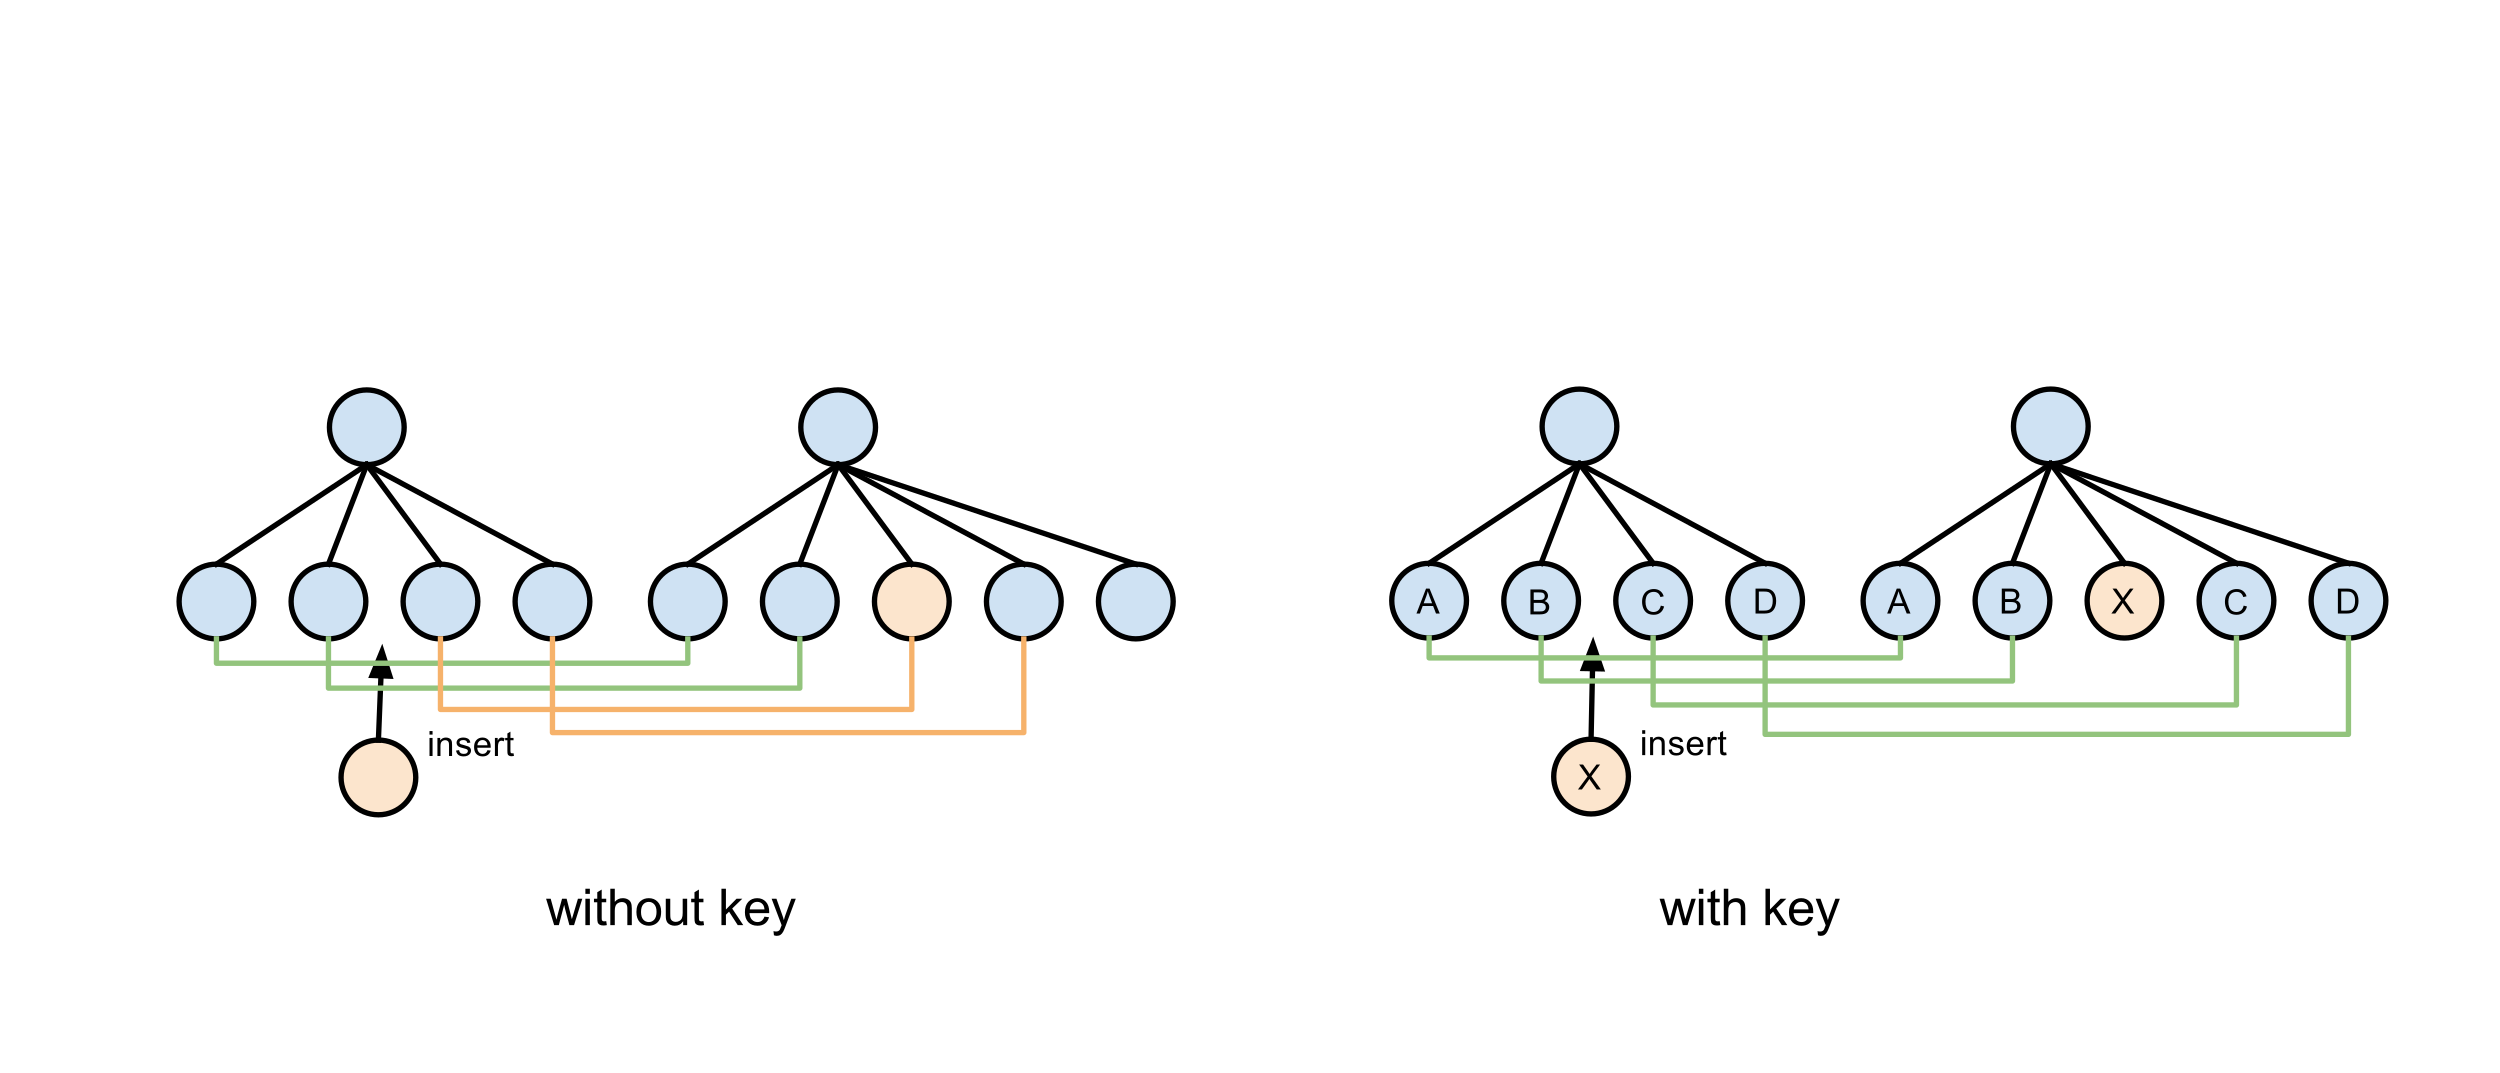 <?xml version="1.0" standalone="yes"?>

<svg version="1.1" viewBox="0.0 0.0 933.829 400.803" fill="none" stroke="none" stroke-linecap="square" stroke-miterlimit="10" xmlns="http://www.w3.org/2000/svg" xmlns:xlink="http://www.w3.org/1999/xlink"><clipPath id="p.0"><path d="m0 0l933.829 0l0 400.803l-933.829 0l0 -400.803z" clip-rule="nonzero"></path></clipPath><g clip-path="url(#p.0)"><path fill="#000000" fill-opacity="0.0" d="m0 0l933.829 0l0 400.803l-933.829 0z" fill-rule="nonzero"></path><path fill="#cfe2f3" d="m123.06 159.606l0 0c0 -7.706 6.247 -13.953 13.953 -13.953l0 0c3.701 0 7.249 1.47 9.866 4.087c2.617 2.617 4.087 6.166 4.087 9.866l0 0c0 7.706 -6.247 13.953 -13.953 13.953l0 0c-7.706 0 -13.953 -6.247 -13.953 -13.953z" fill-rule="nonzero"></path><path stroke="#000000" stroke-width="2.0" stroke-linejoin="round" stroke-linecap="butt" d="m123.06 159.606l0 0c0 -7.706 6.247 -13.953 13.953 -13.953l0 0c3.701 0 7.249 1.47 9.866 4.087c2.617 2.617 4.087 6.166 4.087 9.866l0 0c0 7.706 -6.247 13.953 -13.953 13.953l0 0c-7.706 0 -13.953 -6.247 -13.953 -13.953z" fill-rule="nonzero"></path><path fill="#cfe2f3" d="m66.899 224.685l0 0c0 -7.706 6.247 -13.953 13.953 -13.953l0 0c3.701 0 7.249 1.47 9.866 4.087c2.617 2.617 4.087 6.166 4.087 9.866l0 0c0 7.706 -6.247 13.953 -13.953 13.953l0 0c-7.706 0 -13.953 -6.247 -13.953 -13.953z" fill-rule="nonzero"></path><path stroke="#000000" stroke-width="2.0" stroke-linejoin="round" stroke-linecap="butt" d="m66.899 224.685l0 0c0 -7.706 6.247 -13.953 13.953 -13.953l0 0c3.701 0 7.249 1.47 9.866 4.087c2.617 2.617 4.087 6.166 4.087 9.866l0 0c0 7.706 -6.247 13.953 -13.953 13.953l0 0c-7.706 0 -13.953 -6.247 -13.953 -13.953z" fill-rule="nonzero"></path><path fill="#cfe2f3" d="m108.738 224.685l0 0c0 -7.706 6.247 -13.953 13.953 -13.953l0 0c3.701 0 7.249 1.47 9.866 4.087c2.617 2.617 4.087 6.166 4.087 9.866l0 0c0 7.706 -6.247 13.953 -13.953 13.953l0 0c-7.706 0 -13.953 -6.247 -13.953 -13.953z" fill-rule="nonzero"></path><path stroke="#000000" stroke-width="2.0" stroke-linejoin="round" stroke-linecap="butt" d="m108.738 224.685l0 0c0 -7.706 6.247 -13.953 13.953 -13.953l0 0c3.701 0 7.249 1.47 9.866 4.087c2.617 2.617 4.087 6.166 4.087 9.866l0 0c0 7.706 -6.247 13.953 -13.953 13.953l0 0c-7.706 0 -13.953 -6.247 -13.953 -13.953z" fill-rule="nonzero"></path><path fill="#cfe2f3" d="m150.573 224.685l0 0c0 -7.706 6.247 -13.953 13.953 -13.953l0 0c3.701 0 7.249 1.47 9.866 4.087c2.617 2.617 4.087 6.166 4.087 9.866l0 0c0 7.706 -6.247 13.953 -13.953 13.953l0 0c-7.706 0 -13.953 -6.247 -13.953 -13.953z" fill-rule="nonzero"></path><path stroke="#000000" stroke-width="2.0" stroke-linejoin="round" stroke-linecap="butt" d="m150.573 224.685l0 0c0 -7.706 6.247 -13.953 13.953 -13.953l0 0c3.701 0 7.249 1.47 9.866 4.087c2.617 2.617 4.087 6.166 4.087 9.866l0 0c0 7.706 -6.247 13.953 -13.953 13.953l0 0c-7.706 0 -13.953 -6.247 -13.953 -13.953z" fill-rule="nonzero"></path><path fill="#cfe2f3" d="m192.408 224.685l0 0c0 -7.706 6.247 -13.953 13.953 -13.953l0 0c3.701 0 7.249 1.47 9.866 4.087c2.617 2.617 4.087 6.166 4.087 9.866l0 0c0 7.706 -6.247 13.953 -13.953 13.953l0 0c-7.706 0 -13.953 -6.247 -13.953 -13.953z" fill-rule="nonzero"></path><path stroke="#000000" stroke-width="2.0" stroke-linejoin="round" stroke-linecap="butt" d="m192.408 224.685l0 0c0 -7.706 6.247 -13.953 13.953 -13.953l0 0c3.701 0 7.249 1.47 9.866 4.087c2.617 2.617 4.087 6.166 4.087 9.866l0 0c0 7.706 -6.247 13.953 -13.953 13.953l0 0c-7.706 0 -13.953 -6.247 -13.953 -13.953z" fill-rule="nonzero"></path><path fill="#000000" fill-opacity="0.0" d="m137.013 173.559l-56.157 37.165" fill-rule="nonzero"></path><path stroke="#000000" stroke-width="2.0" stroke-linejoin="round" stroke-linecap="butt" d="m137.013 173.559l-56.157 37.165" fill-rule="nonzero"></path><path fill="#000000" fill-opacity="0.0" d="m137.013 173.559l-14.331 37.165" fill-rule="nonzero"></path><path stroke="#000000" stroke-width="2.0" stroke-linejoin="round" stroke-linecap="butt" d="m137.013 173.559l-14.331 37.165" fill-rule="nonzero"></path><path fill="#000000" fill-opacity="0.0" d="m137.013 173.559l27.528 37.165" fill-rule="nonzero"></path><path stroke="#000000" stroke-width="2.0" stroke-linejoin="round" stroke-linecap="butt" d="m137.013 173.559l27.528 37.165" fill-rule="nonzero"></path><path fill="#000000" fill-opacity="0.0" d="m137.013 173.559l69.354 37.165" fill-rule="nonzero"></path><path stroke="#000000" stroke-width="2.0" stroke-linejoin="round" stroke-linecap="butt" d="m137.013 173.559l69.354 37.165" fill-rule="nonzero"></path><path fill="#000000" fill-opacity="0.0" d="m610.842 318.654l247.339 0l0 49.606l-247.339 0z" fill-rule="nonzero"></path><path fill="#000000" d="m622.921 345.574l-3.016 -9.859l1.719 0l1.562 5.688l0.594 2.125q0.031 -0.156 0.5 -2.031l1.578 -5.781l1.719 0l1.469 5.719l0.484 1.891l0.578 -1.906l1.688 -5.703l1.625 0l-3.078 9.859l-1.734 0l-1.578 -5.906l-0.375 -1.672l-2.0 7.578l-1.734 0zm11.66 -11.688l0 -1.906l1.672 0l0 1.906l-1.672 0zm0 11.688l0 -9.859l1.672 0l0 9.859l-1.672 0zm7.785 -1.5l0.234 1.484q-0.703 0.141 -1.266 0.141q-0.906 0 -1.406 -0.281q-0.5 -0.297 -0.703 -0.75q-0.203 -0.469 -0.203 -1.984l0 -5.656l-1.234 0l0 -1.312l1.234 0l0 -2.438l1.656 -1.0l0 3.438l1.688 0l0 1.312l-1.688 0l0 5.75q0 0.719 0.078 0.922q0.094 0.203 0.297 0.328q0.203 0.125 0.578 0.125q0.266 0 0.734 -0.078zm1.527 1.5l0 -13.594l1.672 0l0 4.875q1.172 -1.359 2.953 -1.359q1.094 0 1.891 0.438q0.812 0.422 1.156 1.188q0.359 0.766 0.359 2.203l0 6.25l-1.672 0l0 -6.25q0 -1.25 -0.547 -1.812q-0.547 -0.578 -1.531 -0.578q-0.75 0 -1.406 0.391q-0.641 0.375 -0.922 1.047q-0.281 0.656 -0.281 1.812l0 5.391l-1.672 0zm15.575 0l0 -13.594l1.672 0l0 7.75l3.953 -4.016l2.156 0l-3.766 3.656l4.141 6.203l-2.062 0l-3.25 -5.031l-1.172 1.125l0 3.906l-1.672 0zm16.062 -3.172l1.719 0.219q-0.406 1.5 -1.516 2.344q-1.094 0.828 -2.812 0.828q-2.156 0 -3.422 -1.328q-1.266 -1.328 -1.266 -3.734q0 -2.484 1.266 -3.859q1.281 -1.375 3.328 -1.375q1.984 0 3.234 1.344q1.25 1.344 1.25 3.797q0 0.141 -0.016 0.438l-7.344 0q0.094 1.625 0.922 2.484q0.828 0.859 2.062 0.859q0.906 0 1.547 -0.469q0.656 -0.484 1.047 -1.547zm-5.484 -2.703l5.5 0q-0.109 -1.234 -0.625 -1.859q-0.797 -0.969 -2.078 -0.969q-1.141 0 -1.938 0.781q-0.781 0.766 -0.859 2.047zm9.032 9.672l-0.172 -1.562q0.547 0.141 0.953 0.141q0.547 0 0.875 -0.188q0.344 -0.188 0.562 -0.516q0.156 -0.25 0.5 -1.25q0.047 -0.141 0.156 -0.406l-3.734 -9.875l1.797 0l2.047 5.719q0.406 1.078 0.719 2.281q0.281 -1.156 0.688 -2.25l2.094 -5.75l1.672 0l-3.75 10.031q-0.594 1.625 -0.938 2.234q-0.438 0.828 -1.016 1.203q-0.578 0.391 -1.375 0.391q-0.484 0 -1.078 -0.203z" fill-rule="nonzero"></path><path fill="#000000" fill-opacity="0.0" d="m194.921 318.654l155.654 0l0 49.606l-155.654 0z" fill-rule="nonzero"></path><path fill="#000000" d="m206.999 345.574l-3.016 -9.859l1.719 0l1.562 5.688l0.594 2.125q0.031 -0.156 0.5 -2.031l1.578 -5.781l1.719 0l1.469 5.719l0.484 1.891l0.578 -1.906l1.688 -5.703l1.625 0l-3.078 9.859l-1.734 0l-1.578 -5.906l-0.375 -1.672l-2.0 7.578l-1.734 0zm11.66 -11.688l0 -1.906l1.672 0l0 1.906l-1.672 0zm0 11.688l0 -9.859l1.672 0l0 9.859l-1.672 0zm7.785 -1.5l0.234 1.484q-0.703 0.141 -1.266 0.141q-0.906 0 -1.406 -0.281q-0.5 -0.297 -0.703 -0.75q-0.203 -0.469 -0.203 -1.984l0 -5.656l-1.234 0l0 -1.312l1.234 0l0 -2.438l1.656 -1.0l0 3.438l1.688 0l0 1.312l-1.688 0l0 5.75q0 0.719 0.078 0.922q0.094 0.203 0.297 0.328q0.203 0.125 0.578 0.125q0.266 0 0.734 -0.078zm1.527 1.5l0 -13.594l1.672 0l0 4.875q1.172 -1.359 2.953 -1.359q1.094 0 1.891 0.438q0.812 0.422 1.156 1.188q0.359 0.766 0.359 2.203l0 6.25l-1.672 0l0 -6.25q0 -1.25 -0.547 -1.812q-0.547 -0.578 -1.531 -0.578q-0.75 0 -1.406 0.391q-0.641 0.375 -0.922 1.047q-0.281 0.656 -0.281 1.812l0 5.391l-1.672 0zm9.751 -4.922q0 -2.734 1.531 -4.062q1.266 -1.094 3.094 -1.094q2.031 0 3.312 1.344q1.297 1.328 1.297 3.672q0 1.906 -0.578 3.0q-0.562 1.078 -1.656 1.688q-1.078 0.594 -2.375 0.594q-2.062 0 -3.344 -1.328q-1.281 -1.328 -1.281 -3.812zm1.719 0q0 1.891 0.828 2.828q0.828 0.938 2.078 0.938q1.25 0 2.062 -0.938q0.828 -0.953 0.828 -2.891q0 -1.828 -0.828 -2.766q-0.828 -0.938 -2.062 -0.938q-1.25 0 -2.078 0.938q-0.828 0.938 -0.828 2.828zm15.735 4.922l0 -1.453q-1.141 1.672 -3.125 1.672q-0.859 0 -1.625 -0.328q-0.75 -0.344 -1.125 -0.844q-0.359 -0.5 -0.516 -1.234q-0.094 -0.5 -0.094 -1.562l0 -6.109l1.672 0l0 5.469q0 1.312 0.094 1.766q0.156 0.656 0.672 1.031q0.516 0.375 1.266 0.375q0.75 0 1.406 -0.375q0.656 -0.391 0.922 -1.047q0.281 -0.672 0.281 -1.938l0 -5.281l1.672 0l0 9.859l-1.5 0zm7.579 -1.5l0.234 1.484q-0.703 0.141 -1.266 0.141q-0.906 0 -1.406 -0.281q-0.5 -0.297 -0.703 -0.75q-0.203 -0.469 -0.203 -1.984l0 -5.656l-1.234 0l0 -1.312l1.234 0l0 -2.438l1.656 -1.0l0 3.438l1.688 0l0 1.312l-1.688 0l0 5.75q0 0.719 0.078 0.922q0.094 0.203 0.297 0.328q0.203 0.125 0.578 0.125q0.266 0 0.734 -0.078zm6.726 1.5l0 -13.594l1.672 0l0 7.75l3.953 -4.016l2.156 0l-3.766 3.656l4.141 6.203l-2.062 0l-3.25 -5.031l-1.172 1.125l0 3.906l-1.672 0zm16.062 -3.172l1.719 0.219q-0.406 1.5 -1.516 2.344q-1.094 0.828 -2.812 0.828q-2.156 0 -3.422 -1.328q-1.266 -1.328 -1.266 -3.734q0 -2.484 1.266 -3.859q1.281 -1.375 3.328 -1.375q1.984 0 3.234 1.344q1.25 1.344 1.25 3.797q0 0.141 -0.016 0.438l-7.344 0q0.094 1.625 0.922 2.484q0.828 0.859 2.062 0.859q0.906 0 1.547 -0.469q0.656 -0.484 1.047 -1.547zm-5.484 -2.703l5.5 0q-0.109 -1.234 -0.625 -1.859q-0.797 -0.969 -2.078 -0.969q-1.141 0 -1.938 0.781q-0.781 0.766 -0.859 2.047zm9.032 9.672l-0.172 -1.562q0.547 0.141 0.953 0.141q0.547 0 0.875 -0.188q0.344 -0.188 0.562 -0.516q0.156 -0.25 0.5 -1.25q0.047 -0.141 0.156 -0.406l-3.734 -9.875l1.797 0l2.047 5.719q0.406 1.078 0.719 2.281q0.281 -1.156 0.688 -2.25l2.094 -5.75l1.672 0l-3.75 10.031q-0.594 1.625 -0.938 2.234q-0.438 0.828 -1.016 1.203q-0.578 0.391 -1.375 0.391q-0.484 0 -1.078 -0.203z" fill-rule="nonzero"></path><path fill="#cfe2f3" d="m299.126 159.602l0 0c0 -7.706 6.247 -13.953 13.953 -13.953l0 0c3.701 0 7.249 1.47 9.866 4.087c2.617 2.617 4.087 6.166 4.087 9.866l0 0c0 7.706 -6.247 13.953 -13.953 13.953l0 0c-7.706 0 -13.953 -6.247 -13.953 -13.953z" fill-rule="nonzero"></path><path stroke="#000000" stroke-width="2.0" stroke-linejoin="round" stroke-linecap="butt" d="m299.126 159.602l0 0c0 -7.706 6.247 -13.953 13.953 -13.953l0 0c3.701 0 7.249 1.47 9.866 4.087c2.617 2.617 4.087 6.166 4.087 9.866l0 0c0 7.706 -6.247 13.953 -13.953 13.953l0 0c-7.706 0 -13.953 -6.247 -13.953 -13.953z" fill-rule="nonzero"></path><path fill="#cfe2f3" d="m242.965 224.681l0 0c0 -7.706 6.247 -13.953 13.953 -13.953l0 0c3.701 0 7.249 1.47 9.866 4.087c2.617 2.617 4.087 6.166 4.087 9.866l0 0c0 7.706 -6.247 13.953 -13.953 13.953l0 0c-7.706 0 -13.953 -6.247 -13.953 -13.953z" fill-rule="nonzero"></path><path stroke="#000000" stroke-width="2.0" stroke-linejoin="round" stroke-linecap="butt" d="m242.965 224.681l0 0c0 -7.706 6.247 -13.953 13.953 -13.953l0 0c3.701 0 7.249 1.47 9.866 4.087c2.617 2.617 4.087 6.166 4.087 9.866l0 0c0 7.706 -6.247 13.953 -13.953 13.953l0 0c-7.706 0 -13.953 -6.247 -13.953 -13.953z" fill-rule="nonzero"></path><path fill="#cfe2f3" d="m284.803 224.681l0 0c0 -7.706 6.247 -13.953 13.953 -13.953l0 0c3.701 0 7.249 1.47 9.866 4.087c2.617 2.617 4.087 6.166 4.087 9.866l0 0c0 7.706 -6.247 13.953 -13.953 13.953l0 0c-7.706 0 -13.953 -6.247 -13.953 -13.953z" fill-rule="nonzero"></path><path stroke="#000000" stroke-width="2.0" stroke-linejoin="round" stroke-linecap="butt" d="m284.803 224.681l0 0c0 -7.706 6.247 -13.953 13.953 -13.953l0 0c3.701 0 7.249 1.47 9.866 4.087c2.617 2.617 4.087 6.166 4.087 9.866l0 0c0 7.706 -6.247 13.953 -13.953 13.953l0 0c-7.706 0 -13.953 -6.247 -13.953 -13.953z" fill-rule="nonzero"></path><path fill="#fce5cd" d="m326.639 224.681l0 0c0 -7.706 6.247 -13.953 13.953 -13.953l0 0c3.701 0 7.249 1.47 9.866 4.087c2.617 2.617 4.087 6.166 4.087 9.866l0 0c0 7.706 -6.247 13.953 -13.953 13.953l0 0c-7.706 0 -13.953 -6.247 -13.953 -13.953z" fill-rule="nonzero"></path><path stroke="#000000" stroke-width="2.0" stroke-linejoin="round" stroke-linecap="butt" d="m326.639 224.681l0 0c0 -7.706 6.247 -13.953 13.953 -13.953l0 0c3.701 0 7.249 1.47 9.866 4.087c2.617 2.617 4.087 6.166 4.087 9.866l0 0c0 7.706 -6.247 13.953 -13.953 13.953l0 0c-7.706 0 -13.953 -6.247 -13.953 -13.953z" fill-rule="nonzero"></path><path fill="#cfe2f3" d="m368.474 224.681l0 0c0 -7.706 6.247 -13.953 13.953 -13.953l0 0c3.701 0 7.249 1.47 9.866 4.087c2.617 2.617 4.087 6.166 4.087 9.866l0 0c0 7.706 -6.247 13.953 -13.953 13.953l0 0c-7.706 0 -13.953 -6.247 -13.953 -13.953z" fill-rule="nonzero"></path><path stroke="#000000" stroke-width="2.0" stroke-linejoin="round" stroke-linecap="butt" d="m368.474 224.681l0 0c0 -7.706 6.247 -13.953 13.953 -13.953l0 0c3.701 0 7.249 1.47 9.866 4.087c2.617 2.617 4.087 6.166 4.087 9.866l0 0c0 7.706 -6.247 13.953 -13.953 13.953l0 0c-7.706 0 -13.953 -6.247 -13.953 -13.953z" fill-rule="nonzero"></path><path fill="#000000" fill-opacity="0.0" d="m313.079 173.555l-56.157 37.165" fill-rule="nonzero"></path><path stroke="#000000" stroke-width="2.0" stroke-linejoin="round" stroke-linecap="butt" d="m313.079 173.555l-56.157 37.165" fill-rule="nonzero"></path><path fill="#000000" fill-opacity="0.0" d="m313.079 173.555l-14.331 37.165" fill-rule="nonzero"></path><path stroke="#000000" stroke-width="2.0" stroke-linejoin="round" stroke-linecap="butt" d="m313.079 173.555l-14.331 37.165" fill-rule="nonzero"></path><path fill="#000000" fill-opacity="0.0" d="m313.079 173.555l27.528 37.165" fill-rule="nonzero"></path><path stroke="#000000" stroke-width="2.0" stroke-linejoin="round" stroke-linecap="butt" d="m313.079 173.555l27.528 37.165" fill-rule="nonzero"></path><path fill="#000000" fill-opacity="0.0" d="m313.079 173.555l69.354 37.165" fill-rule="nonzero"></path><path stroke="#000000" stroke-width="2.0" stroke-linejoin="round" stroke-linecap="butt" d="m313.079 173.555l69.354 37.165" fill-rule="nonzero"></path><path fill="#cfe2f3" d="m410.308 224.681l0 0c0 -7.706 6.247 -13.953 13.953 -13.953l0 0c3.701 0 7.249 1.47 9.866 4.087c2.617 2.617 4.087 6.166 4.087 9.866l0 0c0 7.706 -6.247 13.953 -13.953 13.953l0 0c-7.706 0 -13.953 -6.247 -13.953 -13.953z" fill-rule="nonzero"></path><path stroke="#000000" stroke-width="2.0" stroke-linejoin="round" stroke-linecap="butt" d="m410.308 224.681l0 0c0 -7.706 6.247 -13.953 13.953 -13.953l0 0c3.701 0 7.249 1.47 9.866 4.087c2.617 2.617 4.087 6.166 4.087 9.866l0 0c0 7.706 -6.247 13.953 -13.953 13.953l0 0c-7.706 0 -13.953 -6.247 -13.953 -13.953z" fill-rule="nonzero"></path><path fill="#000000" fill-opacity="0.0" d="m313.079 173.555l111.181 37.165" fill-rule="nonzero"></path><path stroke="#000000" stroke-width="2.0" stroke-linejoin="round" stroke-linecap="butt" d="m313.079 173.555l111.181 37.165" fill-rule="nonzero"></path><path fill="#fce5cd" d="m127.394 290.394l0 0c0 -7.706 6.247 -13.953 13.953 -13.953l0 0c3.701 0 7.249 1.47 9.866 4.087c2.617 2.617 4.087 6.166 4.087 9.866l0 0c0 7.706 -6.247 13.953 -13.953 13.953l0 0c-7.706 0 -13.953 -6.247 -13.953 -13.953z" fill-rule="nonzero"></path><path stroke="#000000" stroke-width="2.0" stroke-linejoin="round" stroke-linecap="butt" d="m127.394 290.394l0 0c0 -7.706 6.247 -13.953 13.953 -13.953l0 0c3.701 0 7.249 1.47 9.866 4.087c2.617 2.617 4.087 6.166 4.087 9.866l0 0c0 7.706 -6.247 13.953 -13.953 13.953l0 0c-7.706 0 -13.953 -6.247 -13.953 -13.953z" fill-rule="nonzero"></path><path fill="#000000" fill-opacity="0.0" d="m141.346 276.441l1.449 -36.0" fill-rule="nonzero"></path><path stroke="#000000" stroke-width="2.0" stroke-linejoin="round" stroke-linecap="butt" d="m141.346 276.441l0.966 -24.01" fill-rule="evenodd"></path><path fill="#000000" stroke="#000000" stroke-width="2.0" stroke-linecap="butt" d="m145.614 252.564l-2.936 -9.202l-3.666 8.936z" fill-rule="evenodd"></path><path fill="#000000" fill-opacity="0.0" d="m150.575 260.586l60.031 0l0 30.583l-60.031 0z" fill-rule="nonzero"></path><path fill="#000000" d="m160.434 274.402l0 -1.328l1.141 0l0 1.328l-1.141 0zm0 7.984l0 -6.734l1.141 0l0 6.734l-1.141 0zm2.961 0l0 -6.734l1.031 0l0 0.953q0.734 -1.109 2.141 -1.109q0.609 0 1.109 0.219q0.516 0.219 0.766 0.578q0.266 0.344 0.359 0.844q0.062 0.312 0.062 1.109l0 4.141l-1.141 0l0 -4.094q0 -0.703 -0.141 -1.047q-0.125 -0.344 -0.469 -0.547q-0.328 -0.219 -0.781 -0.219q-0.734 0 -1.266 0.469q-0.531 0.453 -0.531 1.75l0 3.688l-1.141 0zm6.959 -2.016l1.125 -0.172q0.094 0.672 0.531 1.047q0.438 0.359 1.219 0.359q0.781 0 1.156 -0.312q0.391 -0.328 0.391 -0.766q0 -0.391 -0.344 -0.609q-0.234 -0.156 -1.172 -0.391q-1.25 -0.312 -1.734 -0.547q-0.484 -0.234 -0.734 -0.641q-0.25 -0.406 -0.25 -0.906q0 -0.453 0.203 -0.828q0.203 -0.391 0.562 -0.641q0.266 -0.203 0.719 -0.328q0.469 -0.141 1.0 -0.141q0.781 0 1.375 0.234q0.609 0.219 0.891 0.609q0.297 0.391 0.406 1.047l-1.125 0.156q-0.078 -0.531 -0.438 -0.812q-0.359 -0.297 -1.031 -0.297q-0.781 0 -1.125 0.266q-0.344 0.25 -0.344 0.609q0 0.219 0.141 0.391q0.141 0.188 0.438 0.312q0.172 0.062 1.016 0.281q1.219 0.328 1.688 0.531q0.484 0.203 0.75 0.609q0.281 0.391 0.281 0.969q0 0.578 -0.344 1.078q-0.328 0.5 -0.953 0.781q-0.625 0.281 -1.422 0.281q-1.312 0 -2.0 -0.547q-0.688 -0.547 -0.875 -1.625zm11.727 -0.156l1.188 0.141q-0.281 1.047 -1.047 1.625q-0.75 0.562 -1.922 0.562q-1.484 0 -2.359 -0.906q-0.859 -0.922 -0.859 -2.562q0 -1.703 0.875 -2.641q0.891 -0.938 2.281 -0.938q1.359 0 2.203 0.922q0.859 0.922 0.859 2.578q0 0.109 0 0.312l-5.031 0q0.062 1.109 0.625 1.703q0.562 0.594 1.406 0.594q0.641 0 1.078 -0.328q0.453 -0.344 0.703 -1.062zm-3.75 -1.844l3.766 0q-0.078 -0.859 -0.438 -1.281q-0.547 -0.656 -1.406 -0.656q-0.797 0 -1.328 0.531q-0.531 0.516 -0.594 1.406zm6.537 4.016l0 -6.734l1.031 0l0 1.016q0.391 -0.719 0.719 -0.938q0.344 -0.234 0.734 -0.234q0.578 0 1.172 0.359l-0.391 1.062q-0.422 -0.25 -0.828 -0.25q-0.375 0 -0.688 0.234q-0.297 0.219 -0.422 0.625q-0.188 0.609 -0.188 1.328l0 3.531l-1.141 0zm6.954 -1.016l0.156 1.0q-0.484 0.109 -0.859 0.109q-0.625 0 -0.969 -0.203q-0.344 -0.203 -0.484 -0.516q-0.141 -0.328 -0.141 -1.344l0 -3.891l-0.828 0l0 -0.875l0.828 0l0 -1.672l1.141 -0.688l0 2.359l1.156 0l0 0.875l-1.156 0l0 3.953q0 0.484 0.062 0.625q0.062 0.141 0.188 0.219q0.141 0.078 0.391 0.078q0.203 0 0.516 -0.031z" fill-rule="nonzero"></path><path fill="#000000" fill-opacity="0.0" d="m80.852 238.638l0 9.1l176.063 0l0 -9.037" fill-rule="nonzero"></path><path stroke="#93c47d" stroke-width="2.0" stroke-linejoin="round" stroke-linecap="butt" d="m80.852 238.638l0 9.1l176.063 0l0 -9.037" fill-rule="nonzero"></path><path fill="#000000" fill-opacity="0.0" d="m122.69 238.638l0 18.399l176.063 0l0 -18.336" fill-rule="nonzero"></path><path stroke="#93c47d" stroke-width="2.0" stroke-linejoin="round" stroke-linecap="butt" d="m122.69 238.638l0 18.399l176.063 0l0 -18.336" fill-rule="nonzero"></path><path fill="#000000" fill-opacity="0.0" d="m164.526 238.638l0 26.367l176.063 0l0 -26.304" fill-rule="nonzero"></path><path stroke="#f6b26b" stroke-width="2.0" stroke-linejoin="round" stroke-linecap="butt" d="m164.526 238.638l0 26.367l176.063 0l0 -26.304" fill-rule="nonzero"></path><path fill="#000000" fill-opacity="0.0" d="m206.361 238.638l0 35.003l176.063 0l0 -34.94" fill-rule="nonzero"></path><path stroke="#f6b26b" stroke-width="2.0" stroke-linejoin="round" stroke-linecap="butt" d="m206.361 238.638l0 35.003l176.063 0l0 -34.94" fill-rule="nonzero"></path><path fill="#cfe2f3" d="m576.029 159.293l0 0c0 -7.706 6.247 -13.953 13.953 -13.953l0 0c3.701 0 7.249 1.47 9.866 4.087c2.617 2.617 4.087 6.166 4.087 9.866l0 0c0 7.706 -6.247 13.953 -13.953 13.953l0 0c-7.706 0 -13.953 -6.247 -13.953 -13.953z" fill-rule="nonzero"></path><path stroke="#000000" stroke-width="2.0" stroke-linejoin="round" stroke-linecap="butt" d="m576.029 159.293l0 0c0 -7.706 6.247 -13.953 13.953 -13.953l0 0c3.701 0 7.249 1.47 9.866 4.087c2.617 2.617 4.087 6.166 4.087 9.866l0 0c0 7.706 -6.247 13.953 -13.953 13.953l0 0c-7.706 0 -13.953 -6.247 -13.953 -13.953z" fill-rule="nonzero"></path><path fill="#cfe2f3" d="m519.867 224.371l0 0c0 -7.706 6.247 -13.953 13.953 -13.953l0 0c3.701 0 7.249 1.47 9.866 4.087c2.617 2.617 4.087 6.166 4.087 9.866l0 0c0 7.706 -6.247 13.953 -13.953 13.953l0 0c-7.706 0 -13.953 -6.247 -13.953 -13.953z" fill-rule="nonzero"></path><path stroke="#000000" stroke-width="2.0" stroke-linejoin="round" stroke-linecap="butt" d="m519.867 224.371l0 0c0 -7.706 6.247 -13.953 13.953 -13.953l0 0c3.701 0 7.249 1.47 9.866 4.087c2.617 2.617 4.087 6.166 4.087 9.866l0 0c0 7.706 -6.247 13.953 -13.953 13.953l0 0c-7.706 0 -13.953 -6.247 -13.953 -13.953z" fill-rule="nonzero"></path><path fill="#cfe2f3" d="m561.706 224.371l0 0c0 -7.706 6.247 -13.953 13.953 -13.953l0 0c3.701 0 7.249 1.47 9.866 4.087c2.617 2.617 4.087 6.166 4.087 9.866l0 0c0 7.706 -6.247 13.953 -13.953 13.953l0 0c-7.706 0 -13.953 -6.247 -13.953 -13.953z" fill-rule="nonzero"></path><path stroke="#000000" stroke-width="2.0" stroke-linejoin="round" stroke-linecap="butt" d="m561.706 224.371l0 0c0 -7.706 6.247 -13.953 13.953 -13.953l0 0c3.701 0 7.249 1.47 9.866 4.087c2.617 2.617 4.087 6.166 4.087 9.866l0 0c0 7.706 -6.247 13.953 -13.953 13.953l0 0c-7.706 0 -13.953 -6.247 -13.953 -13.953z" fill-rule="nonzero"></path><path fill="#cfe2f3" d="m603.542 224.371l0 0c0 -7.706 6.247 -13.953 13.953 -13.953l0 0c3.701 0 7.249 1.47 9.866 4.087c2.617 2.617 4.087 6.166 4.087 9.866l0 0c0 7.706 -6.247 13.953 -13.953 13.953l0 0c-7.706 0 -13.953 -6.247 -13.953 -13.953z" fill-rule="nonzero"></path><path stroke="#000000" stroke-width="2.0" stroke-linejoin="round" stroke-linecap="butt" d="m603.542 224.371l0 0c0 -7.706 6.247 -13.953 13.953 -13.953l0 0c3.701 0 7.249 1.47 9.866 4.087c2.617 2.617 4.087 6.166 4.087 9.866l0 0c0 7.706 -6.247 13.953 -13.953 13.953l0 0c-7.706 0 -13.953 -6.247 -13.953 -13.953z" fill-rule="nonzero"></path><path fill="#cfe2f3" d="m645.377 224.371l0 0c0 -7.706 6.247 -13.953 13.953 -13.953l0 0c3.701 0 7.249 1.47 9.866 4.087c2.617 2.617 4.087 6.166 4.087 9.866l0 0c0 7.706 -6.247 13.953 -13.953 13.953l0 0c-7.706 0 -13.953 -6.247 -13.953 -13.953z" fill-rule="nonzero"></path><path stroke="#000000" stroke-width="2.0" stroke-linejoin="round" stroke-linecap="butt" d="m645.377 224.371l0 0c0 -7.706 6.247 -13.953 13.953 -13.953l0 0c3.701 0 7.249 1.47 9.866 4.087c2.617 2.617 4.087 6.166 4.087 9.866l0 0c0 7.706 -6.247 13.953 -13.953 13.953l0 0c-7.706 0 -13.953 -6.247 -13.953 -13.953z" fill-rule="nonzero"></path><path fill="#000000" fill-opacity="0.0" d="m589.982 173.245l-56.157 37.165" fill-rule="nonzero"></path><path stroke="#000000" stroke-width="2.0" stroke-linejoin="round" stroke-linecap="butt" d="m589.982 173.245l-56.157 37.165" fill-rule="nonzero"></path><path fill="#000000" fill-opacity="0.0" d="m589.982 173.245l-14.331 37.165" fill-rule="nonzero"></path><path stroke="#000000" stroke-width="2.0" stroke-linejoin="round" stroke-linecap="butt" d="m589.982 173.245l-14.331 37.165" fill-rule="nonzero"></path><path fill="#000000" fill-opacity="0.0" d="m589.982 173.245l27.528 37.165" fill-rule="nonzero"></path><path stroke="#000000" stroke-width="2.0" stroke-linejoin="round" stroke-linecap="butt" d="m589.982 173.245l27.528 37.165" fill-rule="nonzero"></path><path fill="#000000" fill-opacity="0.0" d="m589.982 173.245l69.354 37.165" fill-rule="nonzero"></path><path stroke="#000000" stroke-width="2.0" stroke-linejoin="round" stroke-linecap="butt" d="m589.982 173.245l69.354 37.165" fill-rule="nonzero"></path><path fill="#cfe2f3" d="m752.095 159.289l0 0c0 -7.706 6.247 -13.953 13.953 -13.953l0 0c3.701 0 7.249 1.47 9.866 4.087c2.617 2.617 4.087 6.166 4.087 9.866l0 0c0 7.706 -6.247 13.953 -13.953 13.953l0 0c-7.706 0 -13.953 -6.247 -13.953 -13.953z" fill-rule="nonzero"></path><path stroke="#000000" stroke-width="2.0" stroke-linejoin="round" stroke-linecap="butt" d="m752.095 159.289l0 0c0 -7.706 6.247 -13.953 13.953 -13.953l0 0c3.701 0 7.249 1.47 9.866 4.087c2.617 2.617 4.087 6.166 4.087 9.866l0 0c0 7.706 -6.247 13.953 -13.953 13.953l0 0c-7.706 0 -13.953 -6.247 -13.953 -13.953z" fill-rule="nonzero"></path><path fill="#cfe2f3" d="m695.933 224.367l0 0c0 -7.706 6.247 -13.953 13.953 -13.953l0 0c3.701 0 7.249 1.47 9.866 4.087c2.617 2.617 4.087 6.166 4.087 9.866l0 0c0 7.706 -6.247 13.953 -13.953 13.953l0 0c-7.706 0 -13.953 -6.247 -13.953 -13.953z" fill-rule="nonzero"></path><path stroke="#000000" stroke-width="2.0" stroke-linejoin="round" stroke-linecap="butt" d="m695.933 224.367l0 0c0 -7.706 6.247 -13.953 13.953 -13.953l0 0c3.701 0 7.249 1.47 9.866 4.087c2.617 2.617 4.087 6.166 4.087 9.866l0 0c0 7.706 -6.247 13.953 -13.953 13.953l0 0c-7.706 0 -13.953 -6.247 -13.953 -13.953z" fill-rule="nonzero"></path><path fill="#cfe2f3" d="m737.772 224.367l0 0c0 -7.706 6.247 -13.953 13.953 -13.953l0 0c3.701 0 7.249 1.47 9.866 4.087c2.617 2.617 4.087 6.166 4.087 9.866l0 0c0 7.706 -6.247 13.953 -13.953 13.953l0 0c-7.706 0 -13.953 -6.247 -13.953 -13.953z" fill-rule="nonzero"></path><path stroke="#000000" stroke-width="2.0" stroke-linejoin="round" stroke-linecap="butt" d="m737.772 224.367l0 0c0 -7.706 6.247 -13.953 13.953 -13.953l0 0c3.701 0 7.249 1.47 9.866 4.087c2.617 2.617 4.087 6.166 4.087 9.866l0 0c0 7.706 -6.247 13.953 -13.953 13.953l0 0c-7.706 0 -13.953 -6.247 -13.953 -13.953z" fill-rule="nonzero"></path><path fill="#fce5cd" d="m779.608 224.367l0 0c0 -7.706 6.247 -13.953 13.953 -13.953l0 0c3.701 0 7.249 1.47 9.866 4.087c2.617 2.617 4.087 6.166 4.087 9.866l0 0c0 7.706 -6.247 13.953 -13.953 13.953l0 0c-7.706 0 -13.953 -6.247 -13.953 -13.953z" fill-rule="nonzero"></path><path stroke="#000000" stroke-width="2.0" stroke-linejoin="round" stroke-linecap="butt" d="m779.608 224.367l0 0c0 -7.706 6.247 -13.953 13.953 -13.953l0 0c3.701 0 7.249 1.47 9.866 4.087c2.617 2.617 4.087 6.166 4.087 9.866l0 0c0 7.706 -6.247 13.953 -13.953 13.953l0 0c-7.706 0 -13.953 -6.247 -13.953 -13.953z" fill-rule="nonzero"></path><path fill="#cfe2f3" d="m821.442 224.367l0 0c0 -7.706 6.247 -13.953 13.953 -13.953l0 0c3.701 0 7.249 1.47 9.866 4.087c2.617 2.617 4.087 6.166 4.087 9.866l0 0c0 7.706 -6.247 13.953 -13.953 13.953l0 0c-7.706 0 -13.953 -6.247 -13.953 -13.953z" fill-rule="nonzero"></path><path stroke="#000000" stroke-width="2.0" stroke-linejoin="round" stroke-linecap="butt" d="m821.442 224.367l0 0c0 -7.706 6.247 -13.953 13.953 -13.953l0 0c3.701 0 7.249 1.47 9.866 4.087c2.617 2.617 4.087 6.166 4.087 9.866l0 0c0 7.706 -6.247 13.953 -13.953 13.953l0 0c-7.706 0 -13.953 -6.247 -13.953 -13.953z" fill-rule="nonzero"></path><path fill="#000000" fill-opacity="0.0" d="m766.047 173.241l-56.157 37.165" fill-rule="nonzero"></path><path stroke="#000000" stroke-width="2.0" stroke-linejoin="round" stroke-linecap="butt" d="m766.047 173.241l-56.157 37.165" fill-rule="nonzero"></path><path fill="#000000" fill-opacity="0.0" d="m766.047 173.241l-14.331 37.165" fill-rule="nonzero"></path><path stroke="#000000" stroke-width="2.0" stroke-linejoin="round" stroke-linecap="butt" d="m766.047 173.241l-14.331 37.165" fill-rule="nonzero"></path><path fill="#000000" fill-opacity="0.0" d="m766.047 173.241l27.528 37.165" fill-rule="nonzero"></path><path stroke="#000000" stroke-width="2.0" stroke-linejoin="round" stroke-linecap="butt" d="m766.047 173.241l27.528 37.165" fill-rule="nonzero"></path><path fill="#000000" fill-opacity="0.0" d="m766.047 173.241l69.354 37.165" fill-rule="nonzero"></path><path stroke="#000000" stroke-width="2.0" stroke-linejoin="round" stroke-linecap="butt" d="m766.047 173.241l69.354 37.165" fill-rule="nonzero"></path><path fill="#cfe2f3" d="m863.277 224.367l0 0c0 -7.706 6.247 -13.953 13.953 -13.953l0 0c3.701 0 7.249 1.47 9.866 4.087c2.617 2.617 4.087 6.166 4.087 9.866l0 0c0 7.706 -6.247 13.953 -13.953 13.953l0 0c-7.706 0 -13.953 -6.247 -13.953 -13.953z" fill-rule="nonzero"></path><path stroke="#000000" stroke-width="2.0" stroke-linejoin="round" stroke-linecap="butt" d="m863.277 224.367l0 0c0 -7.706 6.247 -13.953 13.953 -13.953l0 0c3.701 0 7.249 1.47 9.866 4.087c2.617 2.617 4.087 6.166 4.087 9.866l0 0c0 7.706 -6.247 13.953 -13.953 13.953l0 0c-7.706 0 -13.953 -6.247 -13.953 -13.953z" fill-rule="nonzero"></path><path fill="#000000" fill-opacity="0.0" d="m766.047 173.241l111.181 37.165" fill-rule="nonzero"></path><path stroke="#000000" stroke-width="2.0" stroke-linejoin="round" stroke-linecap="butt" d="m766.047 173.241l111.181 37.165" fill-rule="nonzero"></path><path fill="#fce5cd" d="m580.362 290.08l0 0c0 -7.706 6.247 -13.953 13.953 -13.953l0 0c3.701 0 7.249 1.47 9.866 4.087c2.617 2.617 4.087 6.166 4.087 9.866l0 0c0 7.706 -6.247 13.953 -13.953 13.953l0 0c-7.706 0 -13.953 -6.247 -13.953 -13.953z" fill-rule="nonzero"></path><path stroke="#000000" stroke-width="2.0" stroke-linejoin="round" stroke-linecap="butt" d="m580.362 290.08l0 0c0 -7.706 6.247 -13.953 13.953 -13.953l0 0c3.701 0 7.249 1.47 9.866 4.087c2.617 2.617 4.087 6.166 4.087 9.866l0 0c0 7.706 -6.247 13.953 -13.953 13.953l0 0c-7.706 0 -13.953 -6.247 -13.953 -13.953z" fill-rule="nonzero"></path><path fill="#000000" fill-opacity="0.0" d="m594.315 276.127l0.787 -38.362" fill-rule="nonzero"></path><path stroke="#000000" stroke-width="2.0" stroke-linejoin="round" stroke-linecap="butt" d="m594.315 276.127l0.541 -26.365" fill-rule="evenodd"></path><path fill="#000000" stroke="#000000" stroke-width="2.0" stroke-linecap="butt" d="m598.159 249.83l-3.117 -9.142l-3.489 9.007z" fill-rule="evenodd"></path><path fill="#000000" fill-opacity="0.0" d="m603.543 260.273l60.031 0l0 30.583l-60.031 0z" fill-rule="nonzero"></path><path fill="#000000" d="m613.403 274.088l0 -1.328l1.141 0l0 1.328l-1.141 0zm0 7.984l0 -6.734l1.141 0l0 6.734l-1.141 0zm2.961 0l0 -6.734l1.031 0l0 0.953q0.734 -1.109 2.141 -1.109q0.609 0 1.109 0.219q0.516 0.219 0.766 0.578q0.266 0.344 0.359 0.844q0.062 0.312 0.062 1.109l0 4.141l-1.141 0l0 -4.094q0 -0.703 -0.141 -1.047q-0.125 -0.344 -0.469 -0.547q-0.328 -0.219 -0.781 -0.219q-0.734 0 -1.266 0.469q-0.531 0.453 -0.531 1.75l0 3.688l-1.141 0zm6.959 -2.016l1.125 -0.172q0.094 0.672 0.531 1.047q0.438 0.359 1.219 0.359q0.781 0 1.156 -0.312q0.391 -0.328 0.391 -0.766q0 -0.391 -0.344 -0.609q-0.234 -0.156 -1.172 -0.391q-1.25 -0.312 -1.734 -0.547q-0.484 -0.234 -0.734 -0.641q-0.25 -0.406 -0.25 -0.906q0 -0.453 0.203 -0.828q0.203 -0.391 0.562 -0.641q0.266 -0.203 0.719 -0.328q0.469 -0.141 1.0 -0.141q0.781 0 1.375 0.234q0.609 0.219 0.891 0.609q0.297 0.391 0.406 1.047l-1.125 0.156q-0.078 -0.531 -0.438 -0.812q-0.359 -0.297 -1.031 -0.297q-0.781 0 -1.125 0.266q-0.344 0.25 -0.344 0.609q0 0.219 0.141 0.391q0.141 0.188 0.438 0.312q0.172 0.062 1.016 0.281q1.219 0.328 1.688 0.531q0.484 0.203 0.75 0.609q0.281 0.391 0.281 0.969q0 0.578 -0.344 1.078q-0.328 0.5 -0.953 0.781q-0.625 0.281 -1.422 0.281q-1.312 0 -2.0 -0.547q-0.688 -0.547 -0.875 -1.625zm11.727 -0.156l1.188 0.141q-0.281 1.047 -1.047 1.625q-0.75 0.562 -1.922 0.562q-1.484 0 -2.359 -0.906q-0.859 -0.922 -0.859 -2.562q0 -1.703 0.875 -2.641q0.891 -0.938 2.281 -0.938q1.359 0 2.203 0.922q0.859 0.922 0.859 2.578q0 0.109 0 0.312l-5.031 0q0.062 1.109 0.625 1.703q0.562 0.594 1.406 0.594q0.641 0 1.078 -0.328q0.453 -0.344 0.703 -1.062zm-3.75 -1.844l3.766 0q-0.078 -0.859 -0.438 -1.281q-0.547 -0.656 -1.406 -0.656q-0.797 0 -1.328 0.531q-0.531 0.516 -0.594 1.406zm6.537 4.016l0 -6.734l1.031 0l0 1.016q0.391 -0.719 0.719 -0.938q0.344 -0.234 0.734 -0.234q0.578 0 1.172 0.359l-0.391 1.062q-0.422 -0.25 -0.828 -0.25q-0.375 0 -0.688 0.234q-0.297 0.219 -0.422 0.625q-0.188 0.609 -0.188 1.328l0 3.531l-1.141 0zm6.954 -1.016l0.156 1.0q-0.484 0.109 -0.859 0.109q-0.625 0 -0.969 -0.203q-0.344 -0.203 -0.484 -0.516q-0.141 -0.328 -0.141 -1.344l0 -3.891l-0.828 0l0 -0.875l0.828 0l0 -1.672l1.141 -0.688l0 2.359l1.156 0l0 0.875l-1.156 0l0 3.953q0 0.484 0.062 0.625q0.062 0.141 0.188 0.219q0.141 0.078 0.391 0.078q0.203 0 0.516 -0.031z" fill-rule="nonzero"></path><path fill="#000000" fill-opacity="0.0" d="m533.82 238.324l0 7.421l176.063 0l0 -7.358" fill-rule="nonzero"></path><path stroke="#93c47d" stroke-width="2.0" stroke-linejoin="round" stroke-linecap="butt" d="m533.82 238.324l0 7.421l176.063 0l0 -7.358" fill-rule="nonzero"></path><path fill="#000000" fill-opacity="0.0" d="m575.659 238.324l0 16.054l176.063 0l0 -15.991" fill-rule="nonzero"></path><path stroke="#93c47d" stroke-width="2.0" stroke-linejoin="round" stroke-linecap="butt" d="m575.659 238.324l0 16.054l176.063 0l0 -15.991" fill-rule="nonzero"></path><path fill="#000000" fill-opacity="0.0" d="m617.495 238.324l0 25l217.89 0l0 -24.937" fill-rule="nonzero"></path><path stroke="#93c47d" stroke-width="2.0" stroke-linejoin="round" stroke-linecap="butt" d="m617.495 238.324l0 25l217.89 0l0 -24.937" fill-rule="nonzero"></path><path fill="#000000" fill-opacity="0.0" d="m659.329 238.324l0 35.98l217.89 0l0 -35.917" fill-rule="nonzero"></path><path stroke="#93c47d" stroke-width="2.0" stroke-linejoin="round" stroke-linecap="butt" d="m659.329 238.324l0 35.98l217.89 0l0 -35.917" fill-rule="nonzero"></path><path fill="#000000" fill-opacity="0.0" d="m520.11 210.415l27.906 0l0 27.906l-27.906 0z" fill-rule="nonzero"></path><path fill="#000000" d="m529.095 229.167l3.578 -9.312l1.312 0l3.812 9.312l-1.406 0l-1.078 -2.812l-3.891 0l-1.031 2.812l-1.297 0zm2.688 -3.828l3.156 0l-0.984 -2.578q-0.438 -1.172 -0.656 -1.922q-0.172 0.891 -0.5 1.781l-1.016 2.719z" fill-rule="nonzero"></path><path fill="#000000" fill-opacity="0.0" d="m561.706 210.735l27.906 0l0 27.906l-27.906 0z" fill-rule="nonzero"></path><path fill="#000000" d="m571.659 229.488l0 -9.312l3.484 0q1.078 0 1.719 0.297q0.641 0.281 1.0 0.875q0.375 0.578 0.375 1.219q0 0.594 -0.328 1.125q-0.328 0.516 -0.969 0.844q0.844 0.25 1.297 0.844q0.453 0.594 0.453 1.406q0 0.656 -0.281 1.219q-0.281 0.562 -0.688 0.875q-0.406 0.297 -1.016 0.453q-0.609 0.156 -1.5 0.156l-3.547 0zm1.234 -5.391l2.016 0q0.812 0 1.172 -0.109q0.469 -0.141 0.703 -0.469q0.234 -0.328 0.234 -0.812q0 -0.469 -0.219 -0.812q-0.219 -0.359 -0.641 -0.484q-0.406 -0.125 -1.406 -0.125l-1.859 0l0 2.812zm0 4.297l2.312 0q0.594 0 0.844 -0.047q0.422 -0.078 0.703 -0.25q0.281 -0.188 0.469 -0.516q0.188 -0.344 0.188 -0.797q0 -0.516 -0.266 -0.891q-0.266 -0.391 -0.75 -0.547q-0.469 -0.156 -1.359 -0.156l-2.141 0l0 3.203z" fill-rule="nonzero"></path><path fill="#000000" fill-opacity="0.0" d="m603.727 210.735l27.906 0l0 27.906l-27.906 0z" fill-rule="nonzero"></path><path fill="#000000" d="m620.368 226.222l1.234 0.312q-0.391 1.516 -1.406 2.312q-1.0 0.797 -2.453 0.797q-1.5 0 -2.453 -0.609q-0.938 -0.609 -1.438 -1.766q-0.484 -1.172 -0.484 -2.5q0 -1.453 0.562 -2.531q0.562 -1.094 1.578 -1.656q1.031 -0.562 2.266 -0.562q1.391 0 2.344 0.719q0.953 0.703 1.328 2.0l-1.219 0.281q-0.328 -1.016 -0.938 -1.469q-0.609 -0.469 -1.547 -0.469q-1.078 0 -1.797 0.516q-0.719 0.516 -1.016 1.375q-0.281 0.859 -0.281 1.781q0 1.188 0.344 2.078q0.344 0.891 1.062 1.328q0.734 0.438 1.594 0.438q1.031 0 1.75 -0.594q0.719 -0.609 0.969 -1.781z" fill-rule="nonzero"></path><path fill="#000000" fill-opacity="0.0" d="m645.748 210.415l27.906 0l0 27.906l-27.906 0z" fill-rule="nonzero"></path><path fill="#000000" d="m655.748 229.167l0 -9.312l3.203 0q1.094 0 1.656 0.141q0.812 0.188 1.375 0.672q0.734 0.609 1.094 1.578q0.375 0.969 0.375 2.219q0 1.062 -0.25 1.891q-0.25 0.812 -0.641 1.344q-0.391 0.531 -0.859 0.844q-0.453 0.312 -1.109 0.469q-0.641 0.156 -1.484 0.156l-3.359 0zm1.234 -1.094l1.984 0q0.922 0 1.438 -0.172q0.531 -0.172 0.844 -0.484q0.438 -0.438 0.672 -1.172q0.25 -0.75 0.25 -1.797q0 -1.469 -0.484 -2.25q-0.469 -0.781 -1.156 -1.047q-0.5 -0.188 -1.594 -0.188l-1.953 0l0 7.109z" fill-rule="nonzero"></path><path fill="#000000" fill-opacity="0.0" d="m580.362 276.129l27.906 0l0 27.906l-27.906 0z" fill-rule="nonzero"></path><path fill="#000000" d="m589.425 294.881l3.594 -4.844l-3.172 -4.469l1.469 0l1.688 2.391q0.531 0.75 0.75 1.141q0.312 -0.5 0.734 -1.062l1.875 -2.469l1.328 0l-3.266 4.391l3.531 4.922l-1.531 0l-2.344 -3.312q-0.188 -0.297 -0.406 -0.625q-0.312 0.5 -0.438 0.688l-2.344 3.25l-1.469 0z" fill-rule="nonzero"></path><path fill="#000000" fill-opacity="0.0" d="m695.934 210.415l27.906 0l0 27.906l-27.906 0z" fill-rule="nonzero"></path><path fill="#000000" d="m704.919 229.167l3.578 -9.312l1.312 0l3.812 9.312l-1.406 0l-1.078 -2.812l-3.891 0l-1.031 2.812l-1.297 0zm2.688 -3.828l3.156 0l-0.984 -2.578q-0.438 -1.172 -0.656 -1.922q-0.172 0.891 -0.5 1.781l-1.016 2.719z" fill-rule="nonzero"></path><path fill="#000000" fill-opacity="0.0" d="m737.772 210.415l27.906 0l0 27.906l-27.906 0z" fill-rule="nonzero"></path><path fill="#000000" d="m747.725 229.167l0 -9.312l3.484 0q1.078 0 1.719 0.297q0.641 0.281 1.0 0.875q0.375 0.578 0.375 1.219q0 0.594 -0.328 1.125q-0.328 0.516 -0.969 0.844q0.844 0.25 1.297 0.844q0.453 0.594 0.453 1.406q0 0.656 -0.281 1.219q-0.281 0.562 -0.688 0.875q-0.406 0.297 -1.016 0.453q-0.609 0.156 -1.5 0.156l-3.547 0zm1.234 -5.391l2.016 0q0.812 0 1.172 -0.109q0.469 -0.141 0.703 -0.469q0.234 -0.328 0.234 -0.812q0 -0.469 -0.219 -0.812q-0.219 -0.359 -0.641 -0.484q-0.406 -0.125 -1.406 -0.125l-1.859 0l0 2.812zm0 4.297l2.312 0q0.594 0 0.844 -0.047q0.422 -0.078 0.703 -0.25q0.281 -0.188 0.469 -0.516q0.188 -0.344 0.188 -0.797q0 -0.516 -0.266 -0.891q-0.266 -0.391 -0.75 -0.547q-0.469 -0.156 -1.359 -0.156l-2.141 0l0 3.203z" fill-rule="nonzero"></path><path fill="#000000" fill-opacity="0.0" d="m779.608 210.415l27.906 0l0 27.906l-27.906 0z" fill-rule="nonzero"></path><path fill="#000000" d="m788.67 229.167l3.594 -4.844l-3.172 -4.469l1.469 0l1.688 2.391q0.531 0.75 0.75 1.141q0.312 -0.5 0.734 -1.062l1.875 -2.469l1.328 0l-3.266 4.391l3.531 4.922l-1.531 0l-2.344 -3.312q-0.188 -0.297 -0.406 -0.625q-0.312 0.5 -0.438 0.688l-2.344 3.25l-1.469 0z" fill-rule="nonzero"></path><path fill="#000000" fill-opacity="0.0" d="m863.277 210.415l27.906 0l0 27.906l-27.906 0z" fill-rule="nonzero"></path><path fill="#000000" d="m873.277 229.167l0 -9.312l3.203 0q1.094 0 1.656 0.141q0.812 0.188 1.375 0.672q0.734 0.609 1.094 1.578q0.375 0.969 0.375 2.219q0 1.062 -0.25 1.891q-0.25 0.812 -0.641 1.344q-0.391 0.531 -0.859 0.844q-0.453 0.312 -1.109 0.469q-0.641 0.156 -1.484 0.156l-3.359 0zm1.234 -1.094l1.984 0q0.922 0 1.438 -0.172q0.531 -0.172 0.844 -0.484q0.438 -0.438 0.672 -1.172q0.25 -0.75 0.25 -1.797q0 -1.469 -0.484 -2.25q-0.469 -0.781 -1.156 -1.047q-0.5 -0.188 -1.594 -0.188l-1.953 0l0 7.109z" fill-rule="nonzero"></path><path fill="#000000" fill-opacity="0.0" d="m821.442 210.735l27.906 0l0 27.906l-27.906 0z" fill-rule="nonzero"></path><path fill="#000000" d="m838.083 226.222l1.234 0.312q-0.391 1.516 -1.406 2.312q-1.0 0.797 -2.453 0.797q-1.5 0 -2.453 -0.609q-0.938 -0.609 -1.438 -1.766q-0.484 -1.172 -0.484 -2.5q0 -1.453 0.562 -2.531q0.562 -1.094 1.578 -1.656q1.031 -0.562 2.266 -0.562q1.391 0 2.344 0.719q0.953 0.703 1.328 2.0l-1.219 0.281q-0.328 -1.016 -0.938 -1.469q-0.609 -0.469 -1.547 -0.469q-1.078 0 -1.797 0.516q-0.719 0.516 -1.016 1.375q-0.281 0.859 -0.281 1.781q0 1.188 0.344 2.078q0.344 0.891 1.062 1.328q0.734 0.438 1.594 0.438q1.031 0 1.75 -0.594q0.719 -0.609 0.969 -1.781z" fill-rule="nonzero"></path></g></svg>

